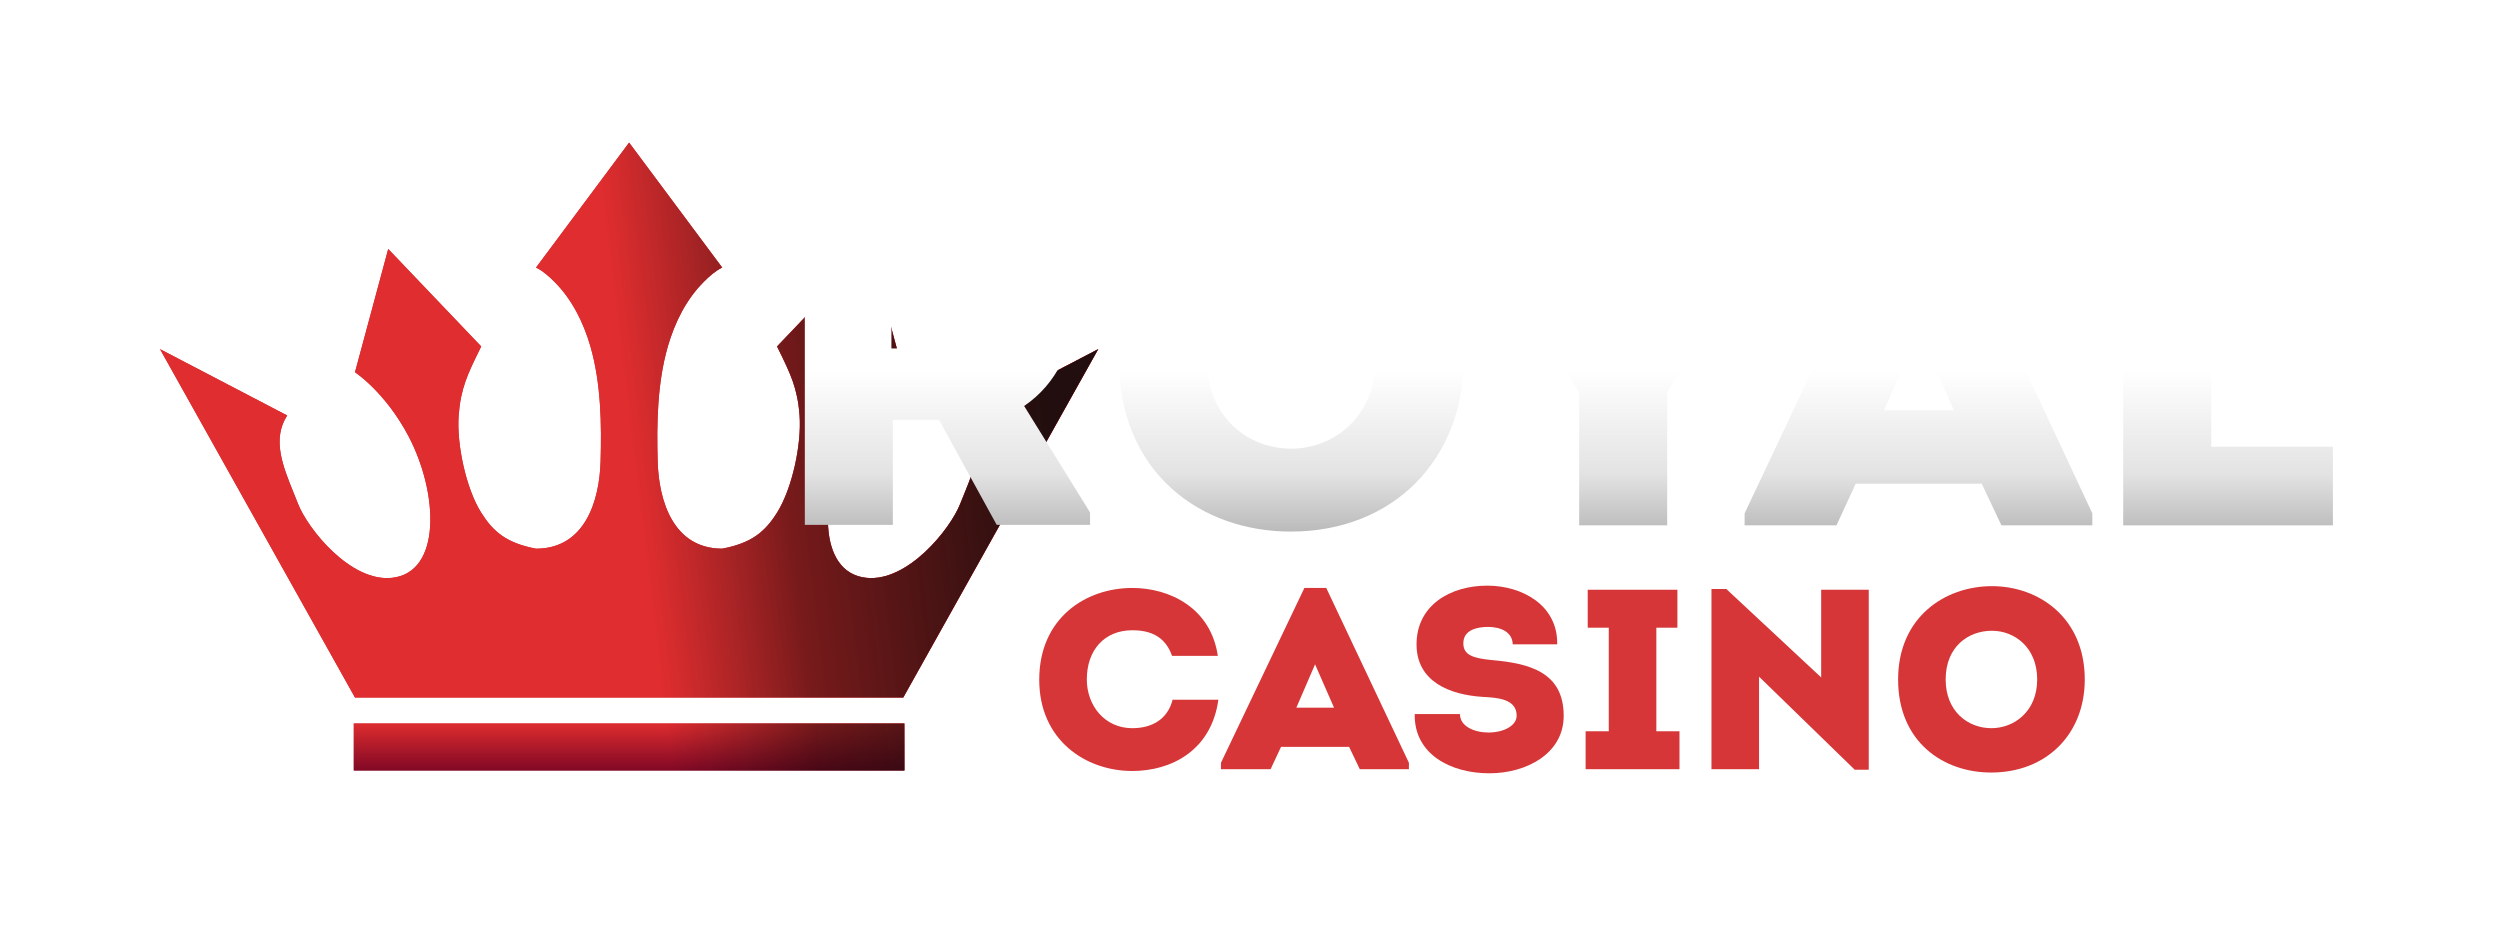 <svg width="128" height="48" viewBox="0 0 128 48" fill="none" xmlns="http://www.w3.org/2000/svg">
<g filter="url(#filter0_d_3263_10627)">
<path fill-rule="evenodd" clip-rule="evenodd" d="M31.973 7.063L36.739 13.461C36.39 13.629 36.077 13.912 35.806 14.181C34.895 15.087 34.308 16.279 33.955 17.5C33.414 19.376 33.378 21.456 33.436 23.397C33.493 25.416 34.239 27.853 36.739 27.853C38.248 27.567 38.928 26.993 39.546 26.011C40.328 24.768 40.809 22.494 40.7 21.033C40.598 19.643 40.229 18.892 39.638 17.686L39.546 17.5L44.307 12.509L46.009 18.82C46.009 18.82 44.449 19.845 43.264 22.101C41.736 25.015 41.566 29.079 44.121 29.347C46.236 29.569 48.418 26.85 48.924 25.559C48.993 25.382 49.065 25.206 49.137 25.03C49.708 23.624 50.265 22.252 49.48 21.033L55.993 17.636L46.009 35.474H31.975C31.975 35.474 32.111 35.474 31.971 35.474C28.853 35.479 25.734 35.477 22.615 35.476C21.056 35.475 19.497 35.474 17.937 35.474L7.953 17.636L14.466 21.034C13.681 22.252 14.239 23.624 14.81 25.03L14.81 25.03C14.881 25.206 14.953 25.383 15.022 25.559C15.528 26.85 17.71 29.57 19.825 29.348C22.38 29.079 22.21 25.015 20.682 22.101C19.497 19.845 17.937 18.82 17.937 18.82L19.639 12.509L24.4 17.5L24.309 17.686C23.717 18.892 23.349 19.643 23.246 21.034C23.138 22.494 23.618 24.768 24.4 26.011C25.018 26.993 25.698 27.567 27.207 27.854C29.707 27.854 30.453 25.416 30.511 23.397C30.568 21.456 30.532 19.376 29.992 17.5C29.639 16.279 29.051 15.087 28.14 14.181C27.87 13.912 27.556 13.63 27.207 13.461L31.973 7.063ZM17.876 36.805H46.067V39.211H17.876V36.805Z" fill="url(#paint0_linear_3263_10627)"/>
<path fill-rule="evenodd" clip-rule="evenodd" d="M31.973 7.063L36.739 13.461C36.39 13.629 36.077 13.912 35.806 14.181C34.895 15.087 34.308 16.279 33.955 17.5C33.414 19.376 33.378 21.456 33.436 23.397C33.493 25.416 34.239 27.853 36.739 27.853C38.248 27.567 38.928 26.993 39.546 26.011C40.328 24.768 40.809 22.494 40.7 21.033C40.598 19.643 40.229 18.892 39.638 17.686L39.546 17.5L44.307 12.509L46.009 18.82C46.009 18.82 44.449 19.845 43.264 22.101C41.736 25.015 41.566 29.079 44.121 29.347C46.236 29.569 48.418 26.85 48.924 25.559C48.993 25.382 49.065 25.206 49.137 25.03C49.708 23.624 50.265 22.252 49.48 21.033L55.993 17.636L46.009 35.474H31.975C31.975 35.474 32.111 35.474 31.971 35.474C28.853 35.479 25.734 35.477 22.615 35.476C21.056 35.475 19.497 35.474 17.937 35.474L7.953 17.636L14.466 21.034C13.681 22.252 14.239 23.624 14.81 25.03L14.81 25.03C14.881 25.206 14.953 25.383 15.022 25.559C15.528 26.85 17.71 29.57 19.825 29.348C22.38 29.079 22.21 25.015 20.682 22.101C19.497 19.845 17.937 18.82 17.937 18.82L19.639 12.509L24.4 17.5L24.309 17.686C23.717 18.892 23.349 19.643 23.246 21.034C23.138 22.494 23.618 24.768 24.4 26.011C25.018 26.993 25.698 27.567 27.207 27.854C29.707 27.854 30.453 25.416 30.511 23.397C30.568 21.456 30.532 19.376 29.992 17.5C29.639 16.279 29.051 15.087 28.14 14.181C27.87 13.912 27.556 13.63 27.207 13.461L31.973 7.063ZM17.876 36.805H46.067V39.211H17.876V36.805Z" fill="url(#paint1_linear_3263_10627)"/>
<path fill-rule="evenodd" clip-rule="evenodd" d="M31.973 7.063L36.739 13.461C36.39 13.629 36.077 13.912 35.806 14.181C34.895 15.087 34.308 16.279 33.955 17.5C33.414 19.376 33.378 21.456 33.436 23.397C33.493 25.416 34.239 27.853 36.739 27.853C38.248 27.567 38.928 26.993 39.546 26.011C40.328 24.768 40.809 22.494 40.7 21.033C40.598 19.643 40.229 18.892 39.638 17.686L39.546 17.5L44.307 12.509L46.009 18.82C46.009 18.82 44.449 19.845 43.264 22.101C41.736 25.015 41.566 29.079 44.121 29.347C46.236 29.569 48.418 26.85 48.924 25.559C48.993 25.382 49.065 25.206 49.137 25.03C49.708 23.624 50.265 22.252 49.48 21.033L55.993 17.636L46.009 35.474H31.975C31.975 35.474 32.111 35.474 31.971 35.474C28.853 35.479 25.734 35.477 22.615 35.476C21.056 35.475 19.497 35.474 17.937 35.474L7.953 17.636L14.466 21.034C13.681 22.252 14.239 23.624 14.81 25.03L14.81 25.03C14.881 25.206 14.953 25.383 15.022 25.559C15.528 26.85 17.71 29.57 19.825 29.348C22.38 29.079 22.21 25.015 20.682 22.101C19.497 19.845 17.937 18.82 17.937 18.82L19.639 12.509L24.4 17.5L24.309 17.686C23.717 18.892 23.349 19.643 23.246 21.034C23.138 22.494 23.618 24.768 24.4 26.011C25.018 26.993 25.698 27.567 27.207 27.854C29.707 27.854 30.453 25.416 30.511 23.397C30.568 21.456 30.532 19.376 29.992 17.5C29.639 16.279 29.051 15.087 28.14 14.181C27.87 13.912 27.556 13.63 27.207 13.461L31.973 7.063ZM17.876 36.805H46.067V39.211H17.876V36.805Z" fill="url(#paint2_linear_3263_10627)"/>
</g>
<g filter="url(#filter1_d_3263_10627)">
<path d="M52.198 20.549L55.572 25.997V26.636H50.794L47.84 21.26H45.476V26.636H40.969V9.455C43.53 9.455 46.017 9.43 48.554 9.455C52.715 9.455 54.759 12.523 54.759 15.541C54.734 17.505 53.897 19.395 52.198 20.549ZM45.402 17.603H48.529C49.785 17.603 50.401 16.523 50.401 15.443C50.401 14.363 49.809 13.357 48.529 13.357H45.402V17.603Z" fill="url(#paint3_linear_3263_10627)"/>
<path d="M74.716 18.07C74.716 23.322 71.071 26.979 65.851 26.979C61.295 26.979 57.035 24.034 57.035 18.07C57.035 12.13 61.443 9.135 65.925 9.135C70.332 9.135 74.716 12.13 74.716 18.07ZM61.541 18.07C61.541 21.138 63.659 22.733 65.876 22.733C68.018 22.733 70.209 21.138 70.209 18.07C70.209 15.002 68.067 13.406 65.925 13.406C63.684 13.406 61.541 14.928 61.541 18.07Z" fill="url(#paint4_linear_3263_10627)"/>
<path d="M82.783 15.173H82.98L86.107 9.479H90.884V10.142L85.122 19.861V26.66H80.616V19.861L74.829 10.142V9.479H79.656L82.783 15.173Z" fill="url(#paint5_linear_3263_10627)"/>
<path d="M101.226 24.525H94.774L93.789 26.66H89.086V26.046L96.99 9.307H99.059L106.89 26.046V26.66H102.235L101.226 24.525ZM98 16.621L96.227 20.769H99.798L98 16.621Z" fill="url(#paint6_linear_3263_10627)"/>
<path d="M112.977 9.479V22.635H119.207V26.66H108.47V9.479H112.977Z" fill="url(#paint7_linear_3263_10627)"/>
</g>
<path d="M53.209 34.802C53.209 31.639 55.591 30.103 57.974 30.103C59.891 30.103 61.994 31.127 62.353 33.581H60.01C59.678 32.636 58.972 32.269 57.974 32.269C56.563 32.269 55.645 33.267 55.645 34.789C55.645 36.115 56.55 37.283 57.974 37.283C58.986 37.283 59.784 36.824 60.037 35.826H62.38C62.02 38.438 59.957 39.475 57.974 39.475C55.591 39.475 53.209 37.9 53.209 34.802Z" fill="url(#paint8_linear_3263_10627)"/>
<path d="M69.075 38.241H65.588L65.055 39.383H62.513V39.055L66.785 30.103H67.904L72.136 39.055V39.383H69.621L69.075 38.241ZM67.331 34.015L66.373 36.233H68.303L67.331 34.015Z" fill="url(#paint9_linear_3263_10627)"/>
<path d="M72.434 36.561H74.75C74.75 37.191 75.482 37.506 76.228 37.506C76.92 37.506 77.652 37.191 77.652 36.64C77.652 35.76 76.614 35.721 75.935 35.682C74.231 35.577 72.527 34.907 72.527 32.991C72.527 30.996 74.244 29.985 76.148 29.985C77.945 29.985 79.768 30.996 79.728 32.991H77.452C77.439 32.361 76.84 32.098 76.188 32.098C75.642 32.098 74.923 32.243 74.923 32.938C74.923 33.555 75.456 33.7 76.347 33.792C78.331 33.962 80.061 34.422 80.061 36.653C80.061 38.583 78.157 39.593 76.254 39.593C74.284 39.593 72.394 38.622 72.434 36.561Z" fill="url(#paint10_linear_3263_10627)"/>
<path d="M84.805 37.441H85.99V39.383H81.184V37.441H82.369V32.138H81.291V30.195H85.883V32.138H84.805V37.441Z" fill="url(#paint11_linear_3263_10627)"/>
<path d="M94.961 39.409L90.063 34.645V39.383H87.627V30.156H88.386L93.244 34.684V30.195H95.68V39.409H94.961Z" fill="url(#paint12_linear_3263_10627)"/>
<path d="M106.74 34.789C106.74 37.598 104.77 39.554 101.948 39.554C99.485 39.554 97.183 37.979 97.183 34.789C97.183 31.613 99.565 30.011 101.988 30.011C104.37 30.011 106.74 31.613 106.74 34.789ZM99.618 34.789C99.618 36.43 100.763 37.283 101.961 37.283C103.119 37.283 104.304 36.43 104.304 34.789C104.304 33.148 103.146 32.295 101.988 32.295C100.777 32.295 99.618 33.109 99.618 34.789Z" fill="url(#paint13_linear_3263_10627)"/>
<defs>
<filter id="filter0_d_3263_10627" x="7.953" y="7.063" width="48.516" height="32.623" filterUnits="userSpaceOnUse" color-interpolation-filters="sRGB">
<feFlood flood-opacity="0" result="BackgroundImageFix"/>
<feColorMatrix in="SourceAlpha" type="matrix" values="0 0 0 0 0 0 0 0 0 0 0 0 0 0 0 0 0 0 127 0" result="hardAlpha"/>
<feOffset dx="0.238" dy="0.238"/>
<feGaussianBlur stdDeviation="0.119"/>
<feComposite in2="hardAlpha" operator="out"/>
<feColorMatrix type="matrix" values="0 0 0 0 0 0 0 0 0 0 0 0 0 0 0 0 0 0 0.25 0"/>
<feBlend mode="normal" in2="BackgroundImageFix" result="effect1_dropShadow_3263_10627"/>
<feBlend mode="normal" in="SourceGraphic" in2="effect1_dropShadow_3263_10627" result="shape"/>
</filter>
<filter id="filter1_d_3263_10627" x="40.969" y="9.135" width="78.713" height="18.319" filterUnits="userSpaceOnUse" color-interpolation-filters="sRGB">
<feFlood flood-opacity="0" result="BackgroundImageFix"/>
<feColorMatrix in="SourceAlpha" type="matrix" values="0 0 0 0 0 0 0 0 0 0 0 0 0 0 0 0 0 0 127 0" result="hardAlpha"/>
<feOffset dx="0.238" dy="0.238"/>
<feGaussianBlur stdDeviation="0.119"/>
<feComposite in2="hardAlpha" operator="out"/>
<feColorMatrix type="matrix" values="0 0 0 0 0.057 0 0 0 0 0.068 0 0 0 0 0.09 0 0 0 0.48 0"/>
<feBlend mode="normal" in2="BackgroundImageFix" result="effect1_dropShadow_3263_10627"/>
<feBlend mode="normal" in="SourceGraphic" in2="effect1_dropShadow_3263_10627" result="shape"/>
</filter>
<linearGradient id="paint0_linear_3263_10627" x1="31.973" y1="36.731" x2="31.973" y2="39.211" gradientUnits="userSpaceOnUse">
<stop stop-color="#D63637"/>
<stop offset="1" stop-color="#810825"/>
</linearGradient>
<linearGradient id="paint1_linear_3263_10627" x1="31.973" y1="36.731" x2="31.973" y2="39.211" gradientUnits="userSpaceOnUse">
<stop stop-color="#E02D2F"/>
<stop offset="1" stop-color="#810825"/>
</linearGradient>
<linearGradient id="paint2_linear_3263_10627" x1="33.379" y1="32.782" x2="54.495" y2="30.215" gradientUnits="userSpaceOnUse">
<stop stop-color="#1A0E0E" stop-opacity="0"/>
<stop offset="0.362" stop-color="#0D0707" stop-opacity="0.5"/>
<stop offset="1" stop-color="#220E0E"/>
</linearGradient>
<linearGradient id="paint3_linear_3263_10627" x1="79.017" y1="8.252" x2="79.017" y2="32.796" gradientUnits="userSpaceOnUse">
<stop offset="0.037" stop-color="white"/>
<stop offset="0.427" stop-color="white"/>
<stop offset="0.642" stop-color="#E3E3E3"/>
<stop offset="0.827" stop-color="#A5A5A5"/>
</linearGradient>
<linearGradient id="paint4_linear_3263_10627" x1="79.017" y1="8.252" x2="79.017" y2="32.796" gradientUnits="userSpaceOnUse">
<stop offset="0.037" stop-color="white"/>
<stop offset="0.427" stop-color="white"/>
<stop offset="0.642" stop-color="#E3E3E3"/>
<stop offset="0.827" stop-color="#A5A5A5"/>
</linearGradient>
<linearGradient id="paint5_linear_3263_10627" x1="79.017" y1="8.252" x2="79.017" y2="32.796" gradientUnits="userSpaceOnUse">
<stop offset="0.037" stop-color="white"/>
<stop offset="0.427" stop-color="white"/>
<stop offset="0.642" stop-color="#E3E3E3"/>
<stop offset="0.827" stop-color="#A5A5A5"/>
</linearGradient>
<linearGradient id="paint6_linear_3263_10627" x1="79.017" y1="8.252" x2="79.017" y2="32.796" gradientUnits="userSpaceOnUse">
<stop offset="0.037" stop-color="white"/>
<stop offset="0.427" stop-color="white"/>
<stop offset="0.642" stop-color="#E3E3E3"/>
<stop offset="0.827" stop-color="#A5A5A5"/>
</linearGradient>
<linearGradient id="paint7_linear_3263_10627" x1="79.017" y1="8.252" x2="79.017" y2="32.796" gradientUnits="userSpaceOnUse">
<stop offset="0.037" stop-color="white"/>
<stop offset="0.427" stop-color="white"/>
<stop offset="0.642" stop-color="#E3E3E3"/>
<stop offset="0.827" stop-color="#A5A5A5"/>
</linearGradient>
<linearGradient id="paint8_linear_3263_10627" x1="80.024" y1="39.979" x2="80.024" y2="42.665" gradientUnits="userSpaceOnUse">
<stop stop-color="#D63637"/>
<stop offset="1" stop-color="#810825"/>
</linearGradient>
<linearGradient id="paint9_linear_3263_10627" x1="80.024" y1="39.979" x2="80.024" y2="42.665" gradientUnits="userSpaceOnUse">
<stop stop-color="#D63637"/>
<stop offset="1" stop-color="#810825"/>
</linearGradient>
<linearGradient id="paint10_linear_3263_10627" x1="80.024" y1="39.979" x2="80.024" y2="42.665" gradientUnits="userSpaceOnUse">
<stop stop-color="#D63637"/>
<stop offset="1" stop-color="#810825"/>
</linearGradient>
<linearGradient id="paint11_linear_3263_10627" x1="80.024" y1="39.979" x2="80.024" y2="42.665" gradientUnits="userSpaceOnUse">
<stop stop-color="#D63637"/>
<stop offset="1" stop-color="#810825"/>
</linearGradient>
<linearGradient id="paint12_linear_3263_10627" x1="80.024" y1="39.979" x2="80.024" y2="42.665" gradientUnits="userSpaceOnUse">
<stop stop-color="#D63637"/>
<stop offset="1" stop-color="#810825"/>
</linearGradient>
<linearGradient id="paint13_linear_3263_10627" x1="80.024" y1="39.979" x2="80.024" y2="42.665" gradientUnits="userSpaceOnUse">
<stop stop-color="#D63637"/>
<stop offset="1" stop-color="#810825"/>
</linearGradient>
</defs>
</svg>
